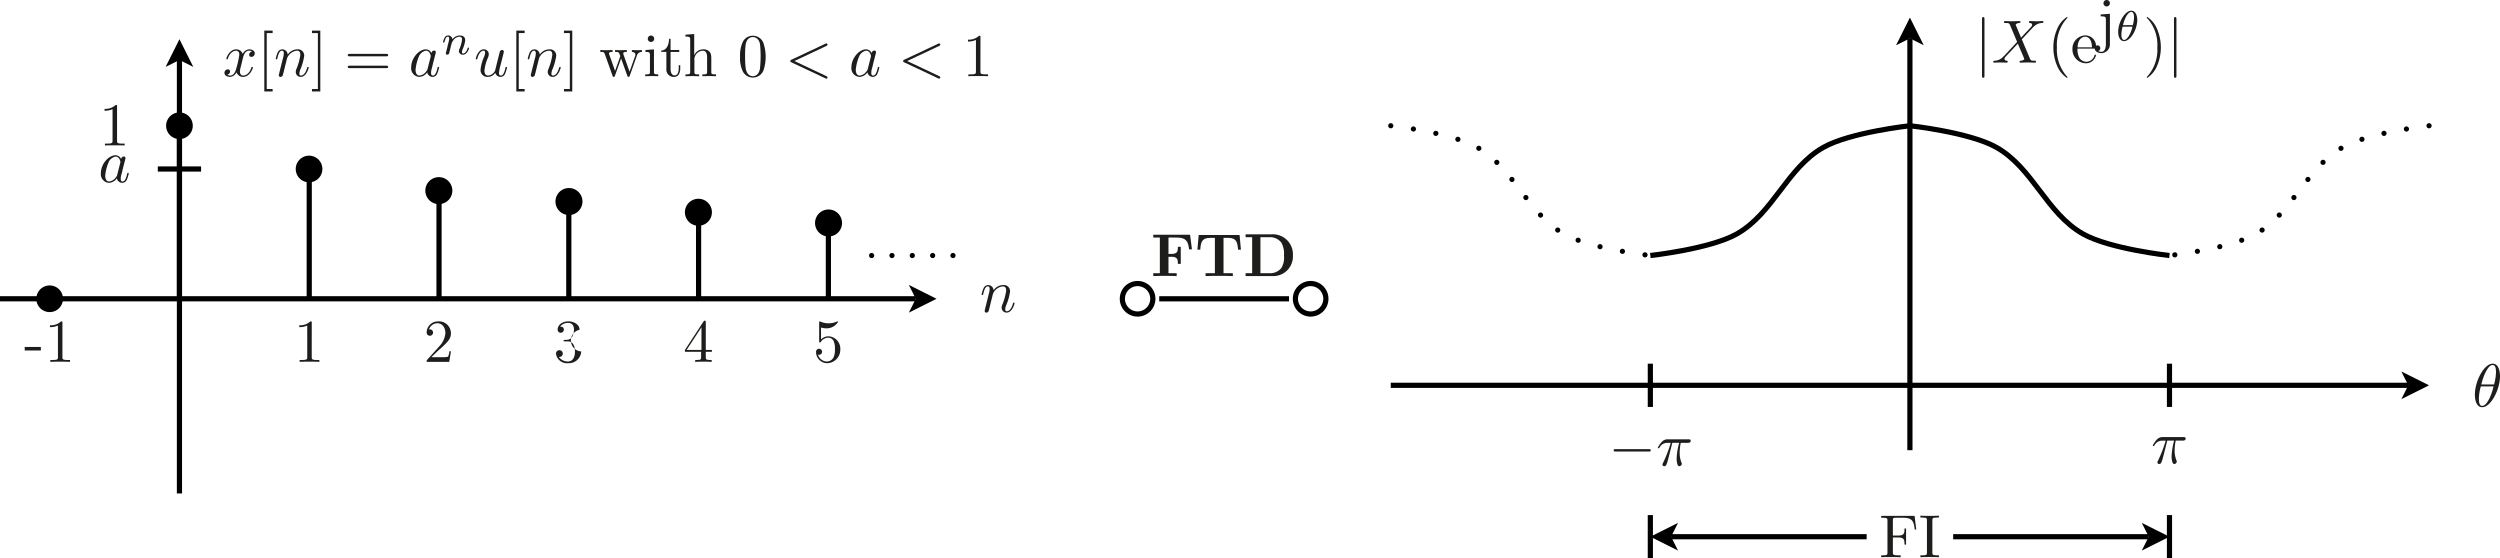 <svg id="Layer_1" data-name="Layer 1" xmlns="http://www.w3.org/2000/svg" viewBox="0 0 409.52 91.463">
  <defs>
    <style>
      .cls-1 {
        fill: #1d1d1b;
      }

      .cls-2, .cls-4, .cls-5, .cls-6 {
        fill: none;
      }

      .cls-2, .cls-3, .cls-4, .cls-5, .cls-6 {
        stroke: #000;
        stroke-miterlimit: 10;
        stroke-width: 0.85px;
      }

      .cls-4, .cls-5, .cls-6 {
        stroke-linecap: round;
      }

      .cls-4 {
        stroke-dasharray: 0 3.331;
      }

      .cls-5 {
        stroke-dasharray: 0 3.744;
      }

      .cls-6 {
        stroke-dasharray: 0 3.744;
      }
    </style>
  </defs>
  <title>FTDposexp</title>
  <g>
    <path class="cls-1" d="M637.42,383.923a3.194,3.194,0,0,0,.16-.837c0-.328-.11-.458-.309-.458-.359,0-.559.478-.728,1.186-.06.219-.069.229-.169.229-.02,0-.12,0-.12-.1a5.035,5.035,0,0,1,.3-.966.869.869,0,0,1,.747-.568.9.9,0,0,1,.917.867,1.925,1.925,0,0,1,1.554-.867,1.018,1.018,0,0,1,1.146,1.066,8.987,8.987,0,0,1-.607,2.193,1.893,1.893,0,0,0-.18.707c0,.229.07.329.24.329.487,0,.817-.558,1.016-1.235.05-.15.05-.18.149-.18.03,0,.12,0,.12.1,0,.08-.369,1.534-1.3,1.534a.8.8,0,0,1-.818-.817,1.136,1.136,0,0,1,.1-.459,9.454,9.454,0,0,0,.648-2.321c0-.329-.09-.7-.538-.7a1.981,1.981,0,0,0-1.624,1.216c-.011.04-.09.329-.13.5-.05.229-.11.449-.169.668l-.219.9c-.06.249-.18.717-.19.738a.406.406,0,0,1-.368.278.267.267,0,0,1-.29-.269c0-.05.061-.279.09-.428Z" transform="translate(-475.463 -335.717)"/>
    <polyline points="31.663 10.959 29.395 6.424 27.127 10.959 29.395 9.826"/>
    <line class="cls-2" x1="29.395" y1="80.833" x2="29.395" y2="9.826"/>
    <polyline points="148.875 51.211 153.41 48.943 148.875 46.676 150.009 48.943"/>
    <line class="cls-2" y1="48.943" x2="150.009" y2="48.943"/>
    <path class="cls-1" d="M514.931,346.56a3.841,3.841,0,0,0-.169.877c0,.338.159.657.548.657.318,0,1-.239,1.325-1.305.02-.07.04-.11.13-.11.029,0,.119,0,.119.1,0,.249-.568,1.534-1.594,1.534a1.1,1.1,0,0,1-1.076-.757,1.325,1.325,0,0,1-1.047.757c-.438,0-.936-.2-.936-.657a.566.566,0,0,1,.548-.578.34.34,0,0,1,.368.348.563.563,0,0,1-.468.538.958.958,0,0,0,.5.13c.439,0,.787-.419.947-1.036a14.494,14.494,0,0,0,.538-2.371c0-.579-.349-.668-.538-.668-.339,0-1,.249-1.335,1.305-.02.09-.05.11-.13.11-.02,0-.119,0-.119-.1,0-.249.568-1.535,1.6-1.535a1.1,1.1,0,0,1,1.076.758,1.29,1.29,0,0,1,1.046-.758c.339,0,.927.14.927.658a.556.556,0,0,1-.538.578.348.348,0,0,1-.379-.348.58.58,0,0,1,.478-.539.98.98,0,0,0-.5-.129c-.7,0-.926.917-.986,1.175Z" transform="translate(-475.463 -335.717)"/>
    <path class="cls-1" d="M518.758,350.7V340.73h1.366v.4h-.967V350.3h.967v.4Z" transform="translate(-475.463 -335.717)"/>
    <path class="cls-1" d="M521.795,345.314a3.194,3.194,0,0,0,.16-.837c0-.329-.11-.458-.309-.458-.359,0-.559.478-.728,1.186-.06.219-.069.229-.169.229-.02,0-.12,0-.12-.1a5.035,5.035,0,0,1,.3-.966.87.87,0,0,1,.747-.569.9.9,0,0,1,.917.868,1.926,1.926,0,0,1,1.554-.868,1.018,1.018,0,0,1,1.146,1.067,8.979,8.979,0,0,1-.607,2.192,1.893,1.893,0,0,0-.18.707c0,.229.07.329.24.329.487,0,.817-.558,1.016-1.236.05-.149.05-.179.149-.179.03,0,.12,0,.12.1,0,.079-.369,1.534-1.3,1.534a.8.8,0,0,1-.818-.817,1.132,1.132,0,0,1,.1-.458,9.475,9.475,0,0,0,.648-2.322c0-.329-.09-.7-.538-.7a1.98,1.98,0,0,0-1.624,1.215c-.011.04-.09.329-.13.5-.05.23-.11.449-.169.668l-.219.9c-.06.249-.18.717-.19.737a.408.408,0,0,1-.368.279.267.267,0,0,1-.29-.269c0-.05.061-.279.09-.428Z" transform="translate(-475.463 -335.717)"/>
    <g>
      <path class="cls-1" d="M527.933,350.7h-1.366v-.4h.967v-9.167h-.967v-.4h1.366Z" transform="translate(-475.463 -335.717)"/>
      <path class="cls-1" d="M532.765,344.945c-.15,0-.339,0-.339-.2s.189-.2.328-.2h5.969c.139,0,.329,0,.329.2s-.19.2-.339.2Zm-.011,1.933c-.139,0-.328,0-.328-.2s.189-.2.339-.2h5.948c.149,0,.339,0,.339.2s-.19.2-.329.2Z" transform="translate(-475.463 -335.717)"/>
    </g>
    <path class="cls-1" d="M546.562,344a.261.261,0,0,1,.288.269,1.418,1.418,0,0,1-.069.338L546.422,346c-.09.379-.11.479-.219.9a2.534,2.534,0,0,0-.13.738c0,.2.03.458.3.458.409,0,.588-.588.757-1.236.03-.139.04-.179.14-.179.03,0,.119,0,.119.1a5.089,5.089,0,0,1-.3.986.83.83,0,0,1-.737.548.907.907,0,0,1-.907-.747,1.679,1.679,0,0,1-1.3.747,1.416,1.416,0,0,1-1.325-1.594c0-1.455,1.236-2.92,2.4-2.92a1,1,0,0,1,.917.638A.461.461,0,0,1,546.562,344Zm-.569,1.066a.848.848,0,0,0,.03-.169c0-.06-.139-.877-.787-.877a1.535,1.535,0,0,0-1.156.956,7.328,7.328,0,0,0-.548,2.182c0,.389.14.937.638.937a1.544,1.544,0,0,0,1.126-.707.655.655,0,0,0,.2-.369Z" transform="translate(-475.463 -335.717)"/>
    <path class="cls-1" d="M548.781,343.27c.035-.153.105-.439.154-.627a3.167,3.167,0,0,0,.111-.579c0-.189-.048-.342-.23-.342-.272,0-.4.342-.509.753-.049.189-.056.21-.153.21-.021,0-.119,0-.119-.091a2.5,2.5,0,0,1,.251-.691.636.636,0,0,1,.551-.376.707.707,0,0,1,.746.635,1.481,1.481,0,0,1,1.179-.635c.369,0,.906.119.906.8a5.124,5.124,0,0,1-.369,1.345,1.394,1.394,0,0,0-.161.565c0,.147.029.245.175.245.279,0,.579-.287.739-.844.028-.077.035-.119.133-.119.02,0,.111,0,.111.091s-.307,1.067-1,1.067a.615.615,0,0,1-.663-.6.937.937,0,0,1,.105-.377,5.606,5.606,0,0,0,.412-1.485c0-.132-.008-.488-.412-.488a1.294,1.294,0,0,0-1.046.642,1.427,1.427,0,0,0-.293.627c-.035.161-.077.314-.119.467-.041.175-.118.5-.153.628a3.019,3.019,0,0,1-.125.433.345.345,0,0,1-.272.153.222.222,0,0,1-.237-.223,2.524,2.524,0,0,1,.069-.286Z" transform="translate(-475.463 -335.717)"/>
    <path class="cls-1" d="M555.408,348.313a1.117,1.117,0,0,1-1.226-1.195,6.808,6.808,0,0,1,.578-2.093,2.038,2.038,0,0,0,.169-.677c0-.319-.159-.329-.249-.329-.378,0-.757.368-1.006,1.235-.05.16-.06.18-.159.18-.02,0-.12,0-.12-.1s.369-1.535,1.315-1.535a.791.791,0,0,1,.817.818,1.588,1.588,0,0,1-.169.627,6.8,6.8,0,0,0-.538,2.033c0,.369.1.817.618.817a1.424,1.424,0,0,0,1.135-.837c.12-.528.558-2.272.748-3a.4.4,0,0,1,.388-.349.266.266,0,0,1,.289.269c0,.06-.1.439-.149.668-.04.149-.14.528-.17.677L557.4,346.6a6.906,6.906,0,0,0-.2,1.036c0,.328.1.458.309.458.419,0,.608-.677.747-1.236.03-.139.04-.179.14-.179.03,0,.12,0,.12.1a5.119,5.119,0,0,1-.3.986.83.83,0,0,1-.737.548.891.891,0,0,1-.887-.667A1.474,1.474,0,0,1,555.408,348.313Z" transform="translate(-475.463 -335.717)"/>
    <path class="cls-1" d="M560.04,350.7V340.73h1.365v.4h-.967V350.3h.967v.4Z" transform="translate(-475.463 -335.717)"/>
    <path class="cls-1" d="M563.076,345.314a3.194,3.194,0,0,0,.16-.837c0-.329-.11-.458-.309-.458-.359,0-.558.478-.727,1.186-.06.219-.07.229-.17.229-.02,0-.119,0-.119-.1a5.007,5.007,0,0,1,.3-.966.872.872,0,0,1,.748-.569.9.9,0,0,1,.917.868,1.922,1.922,0,0,1,1.554-.868,1.019,1.019,0,0,1,1.146,1.067,8.982,8.982,0,0,1-.608,2.192,1.892,1.892,0,0,0-.179.707c0,.229.069.329.239.329.488,0,.817-.558,1.016-1.236.05-.149.05-.179.149-.179.03,0,.12,0,.12.1,0,.079-.369,1.534-1.305,1.534a.8.8,0,0,1-.818-.817,1.138,1.138,0,0,1,.1-.458,9.519,9.519,0,0,0,.647-2.322c0-.329-.09-.7-.538-.7a1.98,1.98,0,0,0-1.624,1.215c-.01.04-.09.329-.13.5-.05.23-.109.449-.169.668l-.219.9c-.06.249-.18.717-.19.737a.407.407,0,0,1-.368.279.266.266,0,0,1-.289-.269c0-.05.06-.279.09-.428Z" transform="translate(-475.463 -335.717)"/>
    <g>
      <path class="cls-1" d="M569.206,350.7h-1.365v-.4h.966v-9.167h-.966v-.4h1.365Z" transform="translate(-475.463 -335.717)"/>
      <path class="cls-1" d="M578.621,348.124c-.04.1-.07.189-.2.189s-.16-.08-.2-.189l-1.017-2.83-1.006,2.82c-.05.139-.07.2-.2.2s-.159-.08-.208-.219l-1.256-3.527c-.119-.319-.239-.349-.738-.349v-.309c.359.02.887.03.927.03.229,0,.787-.02,1.086-.03v.309c-.2,0-.588,0-.588.269a.384.384,0,0,0,.05.18l.947,2.66.857-2.411a3.683,3.683,0,0,0-.229-.548c-.1-.13-.26-.15-.628-.15v-.309c.3.02.588.03.886.03.24,0,.748-.02,1.037-.03v.309c-.2,0-.588,0-.588.269a.558.558,0,0,0,.05.189l.986,2.781.907-2.551a.449.449,0,0,0,.05-.21c0-.289-.219-.468-.578-.478v-.309c.189.01.637.03.926.03.22,0,.509-.01.728-.03v.309a.835.835,0,0,0-.837.638Z" transform="translate(-475.463 -335.717)"/>
    </g>
    <g>
      <path class="cls-1" d="M582.588,347.457c0,.388.04.438.7.438v.309c-.339-.01-.688-.03-1.036-.03-.24,0-.778.02-1.1.03V347.9c.668,0,.778,0,.778-.449v-2.68c0-.488-.09-.548-.738-.548v-.309l1.395-.11Zm-.488-4.863a.531.531,0,0,1-.528-.528.538.538,0,0,1,.528-.528.528.528,0,0,1,0,1.056Z" transform="translate(-475.463 -335.717)"/>
      <path class="cls-1" d="M585.308,346.988c0,.169,0,1.076.668,1.076.369,0,.668-.378.668-1.116V346.4h.249v.568c0,.638-.279,1.345-.987,1.345a1.2,1.2,0,0,1-1.285-1.345v-2.75h-.847V344c.976-.04,1.275-1.106,1.285-1.923h.249v1.833h1.425v.309h-1.425Z" transform="translate(-475.463 -335.717)"/>
    </g>
    <g>
      <path class="cls-1" d="M588.522,342.265c0-.488-.08-.558-.777-.558V341.4l1.435-.109v3.487a1.576,1.576,0,0,1,1.445-.977,1.33,1.33,0,0,1,1.046.369c.309.359.309.668.309,1.525v1.9c.01.3.259.3.777.3v.309c-.339-.01-.857-.03-1.116-.03s-.777.02-1.126.03V347.9c.668,0,.777,0,.777-.449v-2.321c0-.568-.109-1.106-.737-1.106a1.455,1.455,0,0,0-1.345,1.594v1.833c0,.449.109.449.777.449v.309c-.339-.01-.857-.03-1.116-.03s-.777.02-1.126.03V347.9c.668,0,.777,0,.777-.449Z" transform="translate(-475.463 -335.717)"/>
      <path class="cls-1" d="M600.518,347.267a1.863,1.863,0,0,1-3.378.15,5.046,5.046,0,0,1-.448-2.4,5.328,5.328,0,0,1,.369-2.262,1.826,1.826,0,0,1,1.733-1.186,1.848,1.848,0,0,1,1.694,1.117,7.032,7.032,0,0,1,.03,4.583Zm-.568-.309a19.158,19.158,0,0,0,.01-4.005c-.189-.987-.847-1.166-1.176-1.166-.249,0-1,.089-1.185,1.275a13.323,13.323,0,0,0-.08,1.834,13.658,13.658,0,0,0,.109,2.1c.18.957.768,1.206,1.156,1.206C599.232,348.2,599.8,347.905,599.95,346.958Z" transform="translate(-475.463 -335.717)"/>
    </g>
    <g>
      <path class="cls-1" d="M605.593,345.712l5.231,2.472c.119.06.189.109.189.219a.2.2,0,0,1-.2.2c-.03,0-.05,0-.18-.07l-5.52-2.6c-.109-.05-.189-.1-.189-.22s.08-.169.189-.218l5.52-2.6c.13-.07.15-.07.18-.07a.2.2,0,0,1,.2.2c0,.11-.07.16-.189.22Z" transform="translate(-475.463 -335.717)"/>
      <path class="cls-1" d="M618.674,344a.261.261,0,0,1,.288.269,1.418,1.418,0,0,1-.069.338L618.534,346c-.09.379-.11.479-.219.9a2.557,2.557,0,0,0-.129.738c0,.2.029.458.3.458.409,0,.588-.588.758-1.236.029-.139.039-.179.139-.179.03,0,.119,0,.119.1a5.135,5.135,0,0,1-.3.986.832.832,0,0,1-.738.548.905.905,0,0,1-.906-.747,1.681,1.681,0,0,1-1.3.747,1.416,1.416,0,0,1-1.325-1.594c0-1.455,1.236-2.92,2.4-2.92a1,1,0,0,1,.917.638A.462.462,0,0,1,618.674,344Zm-.569,1.066a.781.781,0,0,0,.031-.169c0-.06-.14-.877-.787-.877a1.536,1.536,0,0,0-1.157.956,7.326,7.326,0,0,0-.547,2.182c0,.389.139.937.637.937a1.542,1.542,0,0,0,1.126-.707.643.643,0,0,0,.2-.369Z" transform="translate(-475.463 -335.717)"/>
    </g>
    <path class="cls-1" d="M624.069,345.712l5.231,2.472c.12.06.19.109.19.219a.2.2,0,0,1-.2.2c-.03,0-.05,0-.18-.07l-5.52-2.6c-.11-.05-.189-.1-.189-.22s.079-.169.189-.218l5.52-2.6c.13-.07.15-.07.18-.07a.2.2,0,0,1,.2.2c0,.11-.07.16-.19.22Z" transform="translate(-475.463 -335.717)"/>
    <path class="cls-1" d="M636.066,347.417c0,.368.031.478.927.478h.319v.309c-.349-.03-1.215-.03-1.614-.03s-1.265,0-1.614.03V347.9h.319c.9,0,.926-.12.926-.478v-5.162a2.984,2.984,0,0,1-1.3.259v-.309a2.459,2.459,0,0,0,1.813-.638c.229,0,.229.02.229.26Z" transform="translate(-475.463 -335.717)"/>
    <path class="cls-1" d="M494.637,358.76c0,.369.03.478.926.478h.319v.309c-.348-.029-1.215-.029-1.614-.029s-1.265,0-1.614.029v-.309h.319c.9,0,.926-.119.926-.478V353.6a2.984,2.984,0,0,1-1.305.259v-.309a2.462,2.462,0,0,0,1.814-.638c.229,0,.229.02.229.259Z" transform="translate(-475.463 -335.717)"/>
    <line class="cls-2" x1="29.395" y1="48.943" x2="29.395" y2="20.597"/>
    <path class="cls-3" d="M506.616,356.314h0a1.758,1.758,0,1,1-1.758-1.757,1.759,1.759,0,0,1,1.758,1.757Z" transform="translate(-475.463 -335.717)"/>
    <path class="cls-3" d="M485.356,384.661h0A1.758,1.758,0,1,1,483.6,382.9a1.758,1.758,0,0,1,1.758,1.758Z" transform="translate(-475.463 -335.717)"/>
    <line class="cls-3" x1="50.655" y1="48.943" x2="50.655" y2="27.684"/>
    <path class="cls-3" d="M526.089,361.643h0a1.758,1.758,0,1,1-1.757,1.758,1.759,1.759,0,0,1,1.757-1.758Z" transform="translate(-475.463 -335.717)"/>
    <line class="cls-3" x1="71.915" y1="48.943" x2="71.915" y2="31.227"/>
    <path class="cls-3" d="M549.135,366.944h0a1.786,1.786,0,1,1-1.786-1.786,1.786,1.786,0,0,1,1.786,1.786Z" transform="translate(-475.463 -335.717)"/>
    <line class="cls-3" x1="93.174" y1="48.943" x2="93.174" y2="33.013"/>
    <path class="cls-3" d="M570.451,368.73h0a1.786,1.786,0,1,1-1.785-1.786,1.786,1.786,0,0,1,1.785,1.786Z" transform="translate(-475.463 -335.717)"/>
    <path class="cls-3" d="M591.654,370.488h0a1.786,1.786,0,1,1-1.785-1.786,1.786,1.786,0,0,1,1.785,1.786Z" transform="translate(-475.463 -335.717)"/>
    <line class="cls-3" x1="114.434" y1="48.943" x2="114.434" y2="34.77"/>
    <line class="cls-3" x1="135.694" y1="48.943" x2="135.694" y2="38.313"/>
    <path class="cls-3" d="M612.971,372.245h0a1.786,1.786,0,1,1-1.786-1.786,1.786,1.786,0,0,1,1.786,1.786Z" transform="translate(-475.463 -335.717)"/>
    <line class="cls-4" x1="142.78" y1="41.857" x2="156.953" y2="41.857"/>
    <path class="cls-2" d="M664.306,384.661h0a2.495,2.495,0,1,0-2.494,2.494,2.5,2.5,0,0,0,2.494-2.494Zm1.049,0h21.26m6.037,0h0a2.495,2.495,0,1,0-2.494,2.494,2.5,2.5,0,0,0,2.494-2.494Z" transform="translate(-475.463 -335.717)"/>
    <g>
      <path class="cls-1" d="M670.714,376.564h-.468c-.149-1.166-.378-1.933-1.983-1.933h-1.395v2.68h.5c.966,0,1.046-.428,1.046-1.165h.468v2.8h-.468c0-.737-.09-1.166-1.046-1.166h-.5v2.691h1.345v.468c-.438-.03-1.524-.03-2.012-.03-.439,0-1.445,0-1.824.03v-.468h1.077v-5.839h-1.077v-.468h6.029Z" transform="translate(-475.463 -335.717)"/>
      <path class="cls-1" d="M678.735,376.614h-.469c-.1-1.136-.2-1.933-1.624-1.933h-.757v5.789h1.525v.468c-.538-.03-1.645-.03-2.233-.03s-1.694,0-2.231.03v-.468h1.524v-5.789H673.7c-1.435,0-1.535.807-1.624,1.933h-.469l.21-2.4h6.7Z" transform="translate(-475.463 -335.717)"/>
    </g>
    <path class="cls-1" d="M679.5,374.571V374.1h4.284a3.281,3.281,0,0,1,3.468,3.477,3.216,3.216,0,0,1-3.458,3.358H679.5v-.468h1.076v-5.9Zm3.886,5.9a2.375,2.375,0,0,0,1.963-.837,3.3,3.3,0,0,0,.438-2.063,3.68,3.68,0,0,0-.428-2.112,2.338,2.338,0,0,0-1.973-.887h-1.455v5.9Z" transform="translate(-475.463 -335.717)"/>
    <polyline points="393.362 65.384 397.897 63.117 393.362 60.849 394.495 63.117"/>
    <line class="cls-2" x1="227.819" y1="63.117" x2="394.495" y2="63.117"/>
    <polyline points="315.126 7.416 312.858 2.881 310.59 7.416 312.858 6.282"/>
    <line class="cls-2" x1="312.858" y1="73.746" x2="312.858" y2="6.282"/>
    <path class="cls-1" d="M800.534,348.109c0,.18,0,.359-.2.359s-.2-.179-.2-.359v-9.246c0-.179,0-.359.2-.359s.2.18.2.359Z" transform="translate(-475.463 -335.717)"/>
    <path class="cls-1" d="M808.154,340.148a.6.6,0,0,0,.19-.358c0-.28-.309-.3-.4-.31-.069-.009-.119-.039-.119-.109,0-.2.129-.2.19-.2.358,0,.737.03,1.105.03.309,0,.638-.03.937-.03.13,0,.13.1.13.109,0,.19-.09.19-.22.2a2.035,2.035,0,0,0-1.265.509c-.319.279-1.365,1.465-2.043,2.162.23.6.9,2.152,1.285,3.079.17.4.19.428.858.438.079,0,.178,0,.178.12,0,.189-.119.189-.189.189-.249,0-.856-.03-1.105-.03-.28,0-.977.03-1.256.03-.04,0-.15,0-.15-.12,0-.169.09-.179.2-.189.389-.04.579-.209.579-.289a.734.734,0,0,0-.05-.139L806,342.858l-.9.977-1.015,1.076c-.12.13-.27.289-.27.448,0,.279.309.3.4.309a.113.113,0,0,1,.12.11c0,.2-.12.2-.18.2-.358,0-.747-.03-1.116-.03-.309,0-.638.03-.937.03-.129,0-.129-.1-.129-.109,0-.19.089-.19.219-.2a2.015,2.015,0,0,0,1.465-.717l.129-.11,2.1-2.262-1.176-2.78c-.089-.219-.15-.319-.747-.319-.13,0-.23,0-.23-.109,0-.2.12-.2.18-.2.249,0,.867.03,1.116.03.418,0,.847-.03,1.255-.03.03,0,.149,0,.149.119,0,.169-.1.18-.2.189-.418.041-.588.229-.588.29,0,.009.021.049.05.129l.838,1.983Z" transform="translate(-475.463 -335.717)"/>
    <g>
      <path class="cls-1" d="M814.031,348.468a4.3,4.3,0,0,1-1.553-1.873,7.665,7.665,0,0,1-.031-6.148,4.348,4.348,0,0,1,1.584-1.943.09.09,0,0,1,.1.1c0,.03,0,.049-.129.169a6.516,6.516,0,0,0-1.6,4.713,6.6,6.6,0,0,0,1.565,4.663c.169.169.169.189.169.22A.089.089,0,0,1,814.031,348.468Z" transform="translate(-475.463 -335.717)"/>
      <path class="cls-1" d="M816.073,345.17a1.339,1.339,0,0,0,1.126.667,1.4,1.4,0,0,0,1.345-1.026c.019-.08.04-.139.13-.139a.115.115,0,0,1,.129.12,1.7,1.7,0,0,1-1.664,1.294,2.249,2.249,0,0,1-2.192-2.3,2.178,2.178,0,0,1,2.073-2.272,1.767,1.767,0,0,1,1.783,1.953c0,.209-.03.209-.249.209h-2.78A2.9,2.9,0,0,0,816.073,345.17Zm2.073-1.7c0-.388-.1-1.734-1.126-1.734-.339,0-1.176.249-1.236,1.734Z" transform="translate(-475.463 -335.717)"/>
    </g>
    <path class="cls-1" d="M821.082,342.881a1.435,1.435,0,0,1-1.365,1.545c-.569,0-1.126-.279-1.126-.8a.459.459,0,1,1,.917,0,.46.46,0,0,1-.35.448,1.209,1.209,0,0,0,.538.13c.638,0,.728-.857.728-1.306v-3.945c0-.489-.09-.558-.857-.558v-.309l1.515-.11Zm-.528-6.108a.528.528,0,1,1,.528-.527A.531.531,0,0,1,820.554,336.773Z" transform="translate(-475.463 -335.717)"/>
    <path class="cls-1" d="M823.4,342.453c-.641,0-.961-.683-.961-1.513,0-1.6,1.115-3.466,2.161-3.466.683,0,.963.781.963,1.513C825.561,340.549,824.459,342.453,823.4,342.453Zm-.237-2.364a5.394,5.394,0,0,0-.2,1.262c0,.377.063.907.446.907.308,0,.586-.328.8-.691a5,5,0,0,0,.564-1.478Zm1.674-.251a5.559,5.559,0,0,0,.2-1.262c0-.133,0-.907-.446-.907-.411,0-1.011.663-1.366,2.169Z" transform="translate(-475.463 -335.717)"/>
    <path class="cls-1" d="M828.8,346.525a4.341,4.341,0,0,1-1.584,1.943.094.094,0,0,1-.1-.1c0-.031,0-.051.129-.17a6.537,6.537,0,0,0,1.605-4.713,6.466,6.466,0,0,0-1.545-4.653c-.189-.18-.189-.2-.189-.229a.094.094,0,0,1,.1-.1,4.3,4.3,0,0,1,1.553,1.873,7.665,7.665,0,0,1,.031,6.148Z" transform="translate(-475.463 -335.717)"/>
    <path class="cls-1" d="M831.979,348.109c0,.18,0,.359-.2.359s-.2-.179-.2-.359v-9.246c0-.179,0-.359.2-.359s.2.18.2.359Z" transform="translate(-475.463 -335.717)"/>
    <path class="cls-1" d="M882.064,402.423c-.907,0-1.195-1.106-1.195-2.042,0-2.282,1.534-5.092,2.919-5.092,1.017,0,1.195,1.385,1.195,2.042C884.983,399.563,883.47,402.423,882.064,402.423Zm-.219-3.407a7.619,7.619,0,0,0-.319,1.972c0,.927.209,1.216.538,1.216.429,0,.807-.488,1.156-1.166a8.911,8.911,0,0,0,.7-2.022Zm2.163-.32a8.3,8.3,0,0,0,.318-1.982c0-.568-.059-1.206-.548-1.206-.448,0-.817.558-1.086,1.047a9.041,9.041,0,0,0-.767,2.141Z" transform="translate(-475.463 -335.717)"/>
    <line class="cls-3" x1="355.378" y1="66.66" x2="355.378" y2="59.573"/>
    <path class="cls-1" d="M829.923,410.1c-.129.5-.129.518-.269.976-.119.369-.2.648-.5.648a.271.271,0,0,1-.289-.269c0-.07,0-.09.08-.239a21.185,21.185,0,0,0,1.276-3.319h-.569a1.4,1.4,0,0,0-1.265.768c-.06.08-.079.119-.16.119-.12,0-.12-.09-.12-.1a3.6,3.6,0,0,1,.609-.9,1.265,1.265,0,0,1,1.036-.469h3.338c.189,0,.4,0,.4.24,0,.338-.358.338-.488.338h-1.136a7.778,7.778,0,0,0-.179,1.585,4.285,4.285,0,0,0,.289,1.644.433.433,0,0,1,.06.22.42.42,0,0,1-.409.378c-.149,0-.259-.06-.358-.5a3.082,3.082,0,0,1-.081-.756,10.958,10.958,0,0,1,.419-2.572h-1.126Z" transform="translate(-475.463 -335.717)"/>
    <line class="cls-3" x1="270.339" y1="66.66" x2="270.339" y2="59.573"/>
    <path class="cls-1" d="M740.134,409.686c-.169,0-.349,0-.349-.2s.18-.2.349-.2h5.39c.169,0,.349,0,.349.2s-.18.2-.349.2Z" transform="translate(-475.463 -335.717)"/>
    <path class="cls-1" d="M748.845,410.463c-.129.5-.129.518-.269.976-.119.37-.2.648-.5.648a.27.27,0,0,1-.289-.269c0-.07,0-.089.08-.239a21.171,21.171,0,0,0,1.276-3.318h-.569a1.4,1.4,0,0,0-1.265.767c-.06.08-.08.119-.16.119-.12,0-.12-.089-.12-.1a3.575,3.575,0,0,1,.609-.9,1.267,1.267,0,0,1,1.036-.468h3.338c.189,0,.4,0,.4.239,0,.339-.358.339-.488.339h-1.136a7.764,7.764,0,0,0-.18,1.585,4.284,4.284,0,0,0,.289,1.643.427.427,0,0,1,.061.22.42.42,0,0,1-.409.378c-.15,0-.259-.06-.359-.5a3.131,3.131,0,0,1-.08-.757,10.944,10.944,0,0,1,.419-2.571H749.4Z" transform="translate(-475.463 -335.717)"/>
    <line class="cls-3" x1="270.339" y1="84.376" x2="270.339" y2="91.463"/>
    <line class="cls-3" x1="355.378" y1="84.376" x2="355.378" y2="91.463"/>
    <g>
      <path class="cls-1" d="M789.364,422.46h-.249c-.159-1.375-.409-1.934-1.9-1.934h-1.195c-.469,0-.489.071-.489.4v2.521h.857c.957,0,1.056-.329,1.056-1.166h.249v2.641h-.249c0-.848-.1-1.166-1.056-1.166h-.857v2.451c0,.349,0,.479.947.479h.329v.308c-.36-.03-1.266-.03-1.674-.03-.389,0-1.166,0-1.515.03v-.308h.239c.767,0,.788-.111.788-.469V421c0-.359-.021-.469-.788-.469h-.239v-.308h5.47Z" transform="translate(-475.463 -335.717)"/>
      <path class="cls-1" d="M792,426.216c0,.358.029.469.816.469h.26v.308c-.349-.03-1.137-.03-1.524-.03s-1.166,0-1.515.03v-.308h.259c.787,0,.817-.111.817-.469v-5.251c0-.359-.03-.468-.817-.468h-.259v-.309c.349.03,1.136.03,1.524.03s1.166,0,1.515-.03v.309h-.26c-.787,0-.816.109-.816.468Z" transform="translate(-475.463 -335.717)"/>
    </g>
    <polyline points="350.842 90.187 355.378 87.92 350.842 85.652 351.976 87.92"/>
    <line class="cls-3" x1="319.945" y1="87.92" x2="351.976" y2="87.92"/>
    <polyline points="274.874 85.652 270.339 87.92 274.874 90.187 273.74 87.92"/>
    <line class="cls-3" x1="305.772" y1="87.92" x2="273.74" y2="87.92"/>
    <path class="cls-2" d="M788.321,356.314s-9.8,1.069-14.173,3.544c-6,3.395-8.176,10.777-14.173,14.173-4.371,2.475-14.173,3.543-14.173,3.543h0m42.519-21.26s9.8,1.069,14.173,3.544c6,3.395,8.177,10.777,14.173,14.173,4.371,2.475,14.174,3.543,14.174,3.543h0" transform="translate(-475.463 -335.717)"/>
    <path class="cls-5" d="M873.36,356.314s-9.8,1.069-14.173,3.544c-6,3.395-8.176,10.777-14.173,14.173-4.371,2.475-14.173,3.543-14.173,3.543h0" transform="translate(-475.463 -335.717)"/>
    <path class="cls-6" d="M703.282,356.314s9.8,1.069,14.173,3.544c6,3.395,8.177,10.777,14.173,14.173,4.371,2.475,14.174,3.543,14.174,3.543h0" transform="translate(-475.463 -335.717)"/>
    <g>
      <path class="cls-1" d="M526.527,394.206c0,.368.031.479.927.479h.319v.308c-.349-.03-1.215-.03-1.614-.03s-1.265,0-1.614.03v-.308h.319c.9,0,.926-.121.926-.479v-5.161a2.984,2.984,0,0,1-1.3.259V389a2.459,2.459,0,0,0,1.813-.638c.229,0,.229.02.229.259Z" transform="translate(-475.463 -335.717)"/>
      <path class="cls-1" d="M547.917,394.226a3.237,3.237,0,0,0,.947-.08,3.3,3.3,0,0,0,.219-.886h.249l-.279,1.733h-3.7c0-.239,0-.259.11-.369l1.913-2.132a3.57,3.57,0,0,0,1.046-2.2c0-.817-.428-1.624-1.335-1.624a1.437,1.437,0,0,0-1.345,1.017.381.381,0,0,1,.13-.01.5.5,0,0,1,.528.517.524.524,0,1,1-1.047-.03,1.841,1.841,0,0,1,1.864-1.8,1.957,1.957,0,0,1,2.112,1.933c0,1-.6,1.534-2.152,2.909l-1.056,1.027Z" transform="translate(-475.463 -335.717)"/>
      <path class="cls-1" d="M570.673,393.289a2.032,2.032,0,0,1-2.123,1.923,1.816,1.816,0,0,1-2.012-1.564.558.558,0,1,1,1.116-.02.546.546,0,0,1-.658.548,1.814,1.814,0,0,0,1.525.758c.438,0,1.125-.289,1.125-1.645,0-.976-.368-1.653-1.186-1.653h-.438c-.169,0-.239,0-.239-.111s.07-.109.15-.119.309-.02.388-.03a.966.966,0,0,0,.887-.518,2.486,2.486,0,0,0,.279-1.135c0-.9-.548-1.117-.957-1.117a1.613,1.613,0,0,0-1.325.618c.149,0,.618,0,.618.5a.508.508,0,1,1-1.016-.011c0-.757.757-1.355,1.763-1.355.957,0,1.834.558,1.834,1.375a1.8,1.8,0,0,0,.269,3.557Z" transform="translate(-475.463 -335.717)"/>
      <path class="cls-1" d="M587.658,393.349v-.309l3.059-4.673c.08-.12.11-.12.2-.12.159,0,.159.061.159.26v4.533h1v.309h-1v.867c0,.358.02.469.757.469h.209v.308c-.408-.03-.936-.03-1.354-.03s-.937,0-1.346.03v-.308h.21c.737,0,.757-.111.757-.469v-.867Zm2.711-4.026-2.431,3.717h2.431Z" transform="translate(-475.463 -335.717)"/>
      <path class="cls-1" d="M610.941,395.212a1.828,1.828,0,0,1-1.8-1.823.495.495,0,1,1,.488.448.449.449,0,0,1-.169-.02,1.552,1.552,0,0,0,1.464,1.117,1.247,1.247,0,0,0,1.067-.648,2.9,2.9,0,0,0,.239-1.365,3.059,3.059,0,0,0-.18-1.256.971.971,0,0,0-.847-.638,1.493,1.493,0,0,0-1.285.7c-.04.06-.06.089-.129.089-.14,0-.14-.079-.14-.258v-2.95c0-.159,0-.239.1-.239a.293.293,0,0,1,.119.03,3.239,3.239,0,0,0,1.325.279,3.287,3.287,0,0,0,1.355-.289.146.146,0,0,1,.08-.03.1.1,0,0,1,.1.11A2.172,2.172,0,0,1,610.8,389.5a3.1,3.1,0,0,1-.847-.13v1.943a1.753,1.753,0,0,1,1.265-.507,2.044,2.044,0,0,1,1.893,2.181A2.2,2.2,0,0,1,610.941,395.212Z" transform="translate(-475.463 -335.717)"/>
    </g>
    <g>
      <path class="cls-1" d="M479.512,393.13v-.578h2.641v.578Z" transform="translate(-475.463 -335.717)"/>
      <path class="cls-1" d="M485.689,394.206c0,.368.031.479.927.479h.319v.308c-.349-.03-1.215-.03-1.614-.03s-1.265,0-1.614.03v-.308h.319c.9,0,.926-.121.926-.479v-5.161a2.984,2.984,0,0,1-1.305.259V389a2.459,2.459,0,0,0,1.813-.638c.229,0,.229.02.229.259Z" transform="translate(-475.463 -335.717)"/>
    </g>
    <line class="cls-2" x1="25.852" y1="27.684" x2="32.938" y2="27.684"/>
    <path class="cls-1" d="M495.726,361.351a.261.261,0,0,1,.288.269,1.438,1.438,0,0,1-.069.338l-.359,1.395c-.09.379-.11.479-.219.9a2.524,2.524,0,0,0-.13.737c0,.2.03.459.3.459.409,0,.588-.588.757-1.236.03-.14.04-.179.14-.179.03,0,.119,0,.119.1a5.111,5.111,0,0,1-.3.987.83.83,0,0,1-.737.548.907.907,0,0,1-.907-.748,1.678,1.678,0,0,1-1.295.748,1.417,1.417,0,0,1-1.325-1.6c0-1.454,1.236-2.919,2.4-2.919a1,1,0,0,1,.917.638A.461.461,0,0,1,495.726,361.351Zm-.569,1.066a.857.857,0,0,0,.031-.17c0-.059-.14-.877-.788-.877a1.537,1.537,0,0,0-1.156.957,7.32,7.32,0,0,0-.548,2.182c0,.388.14.937.638.937a1.546,1.546,0,0,0,1.126-.708.65.65,0,0,0,.2-.368Z" transform="translate(-475.463 -335.717)"/>
  </g>
</svg>
